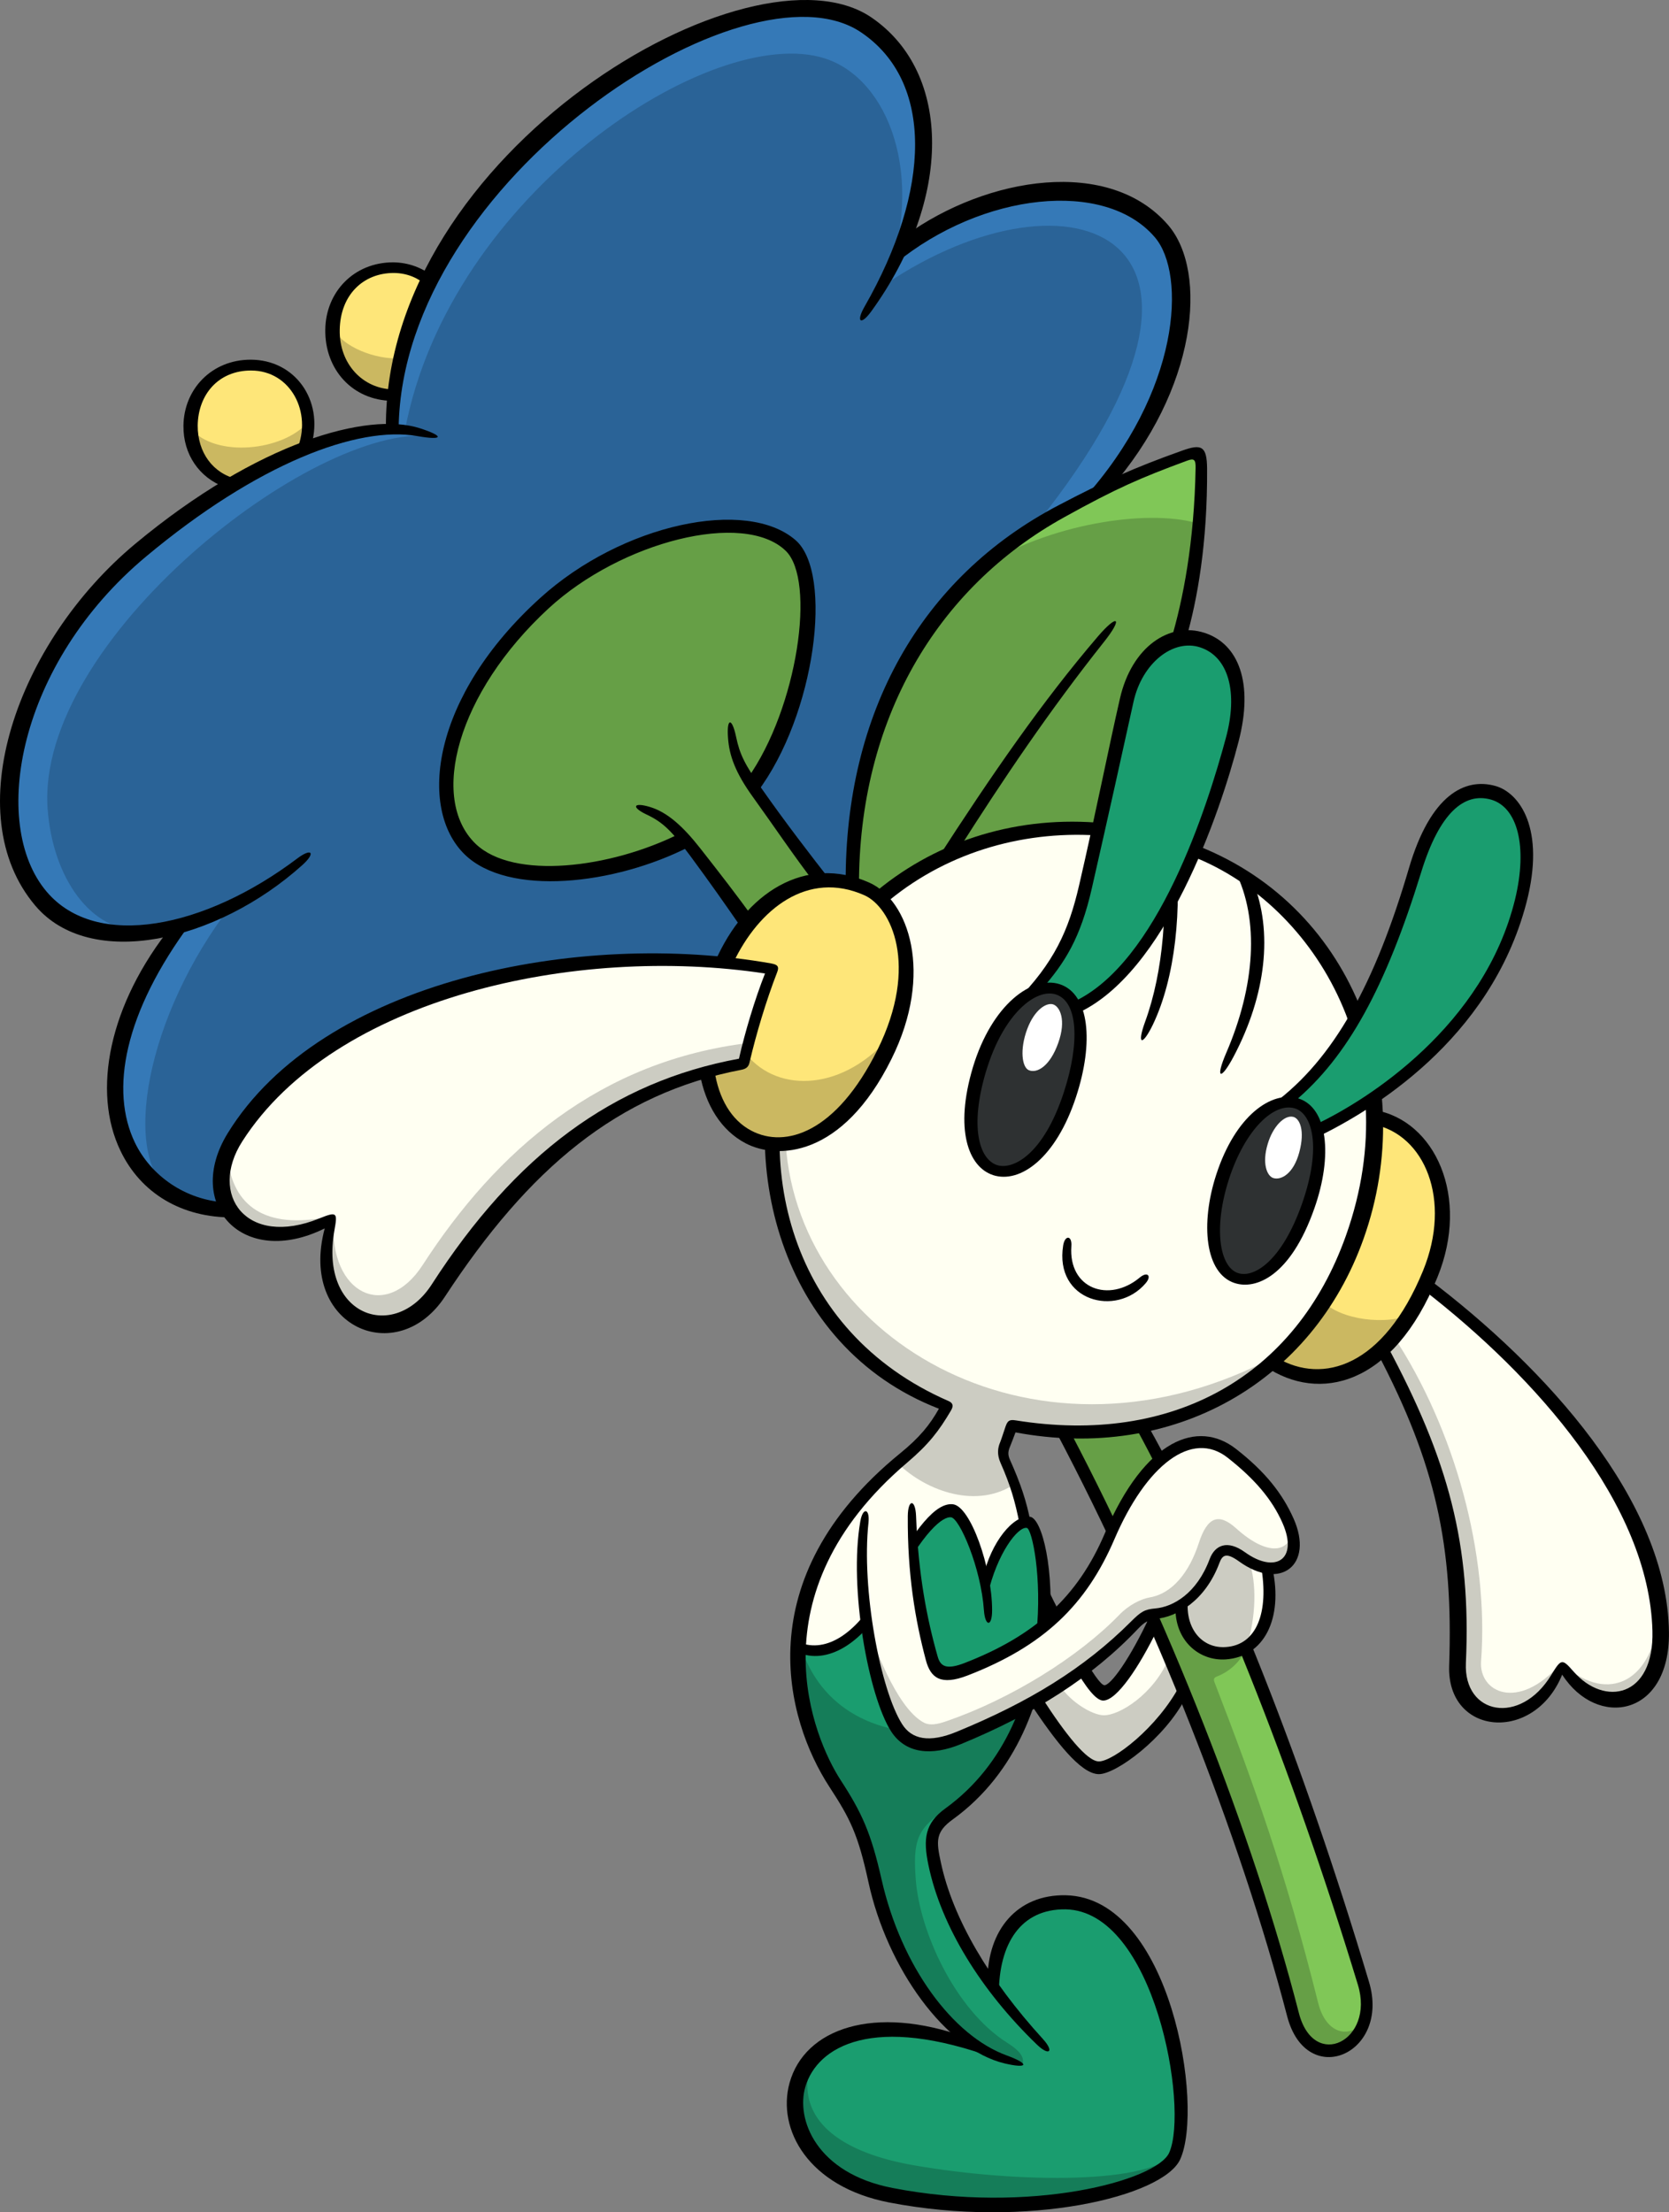 <?xml version="1.0" encoding="UTF-8"?>
<!-- Created with Inkscape (http://www.inkscape.org/) -->
<svg version="1.1" viewBox="0 0 67.643 89.652" xmlns="http://www.w3.org/2000/svg">
 <rect x="0" y="0" width="67.643" height="89.652" fill="#808080" stroke="none"/>
 <g transform="translate(-1.796 -1.958)">
  <path d="m11.016 50.985 22.405-7.341 4.473-7.214 8.65-14.602c2.91-3.8 3.969-8.65 2.406-10.425-1.563-1.771-5.447-2.783-10.633 0.508 2.148-4.77 0.169-8.315-1.859-9.286-4.343-2.079-18.148 5.043-18.779 16.627-6.16 0.631-13.54 6.545-15.103 12.281-1.517 5.555 1.255 9.305 6.283 8.019-2.991 4.416-4.046 10.594 2.156 11.434" fill="#3579b7"/>
  <path d="m34.171 68.792c0.115-2.556 1.351-5.27 4.25-7.734 0.859-0.731 1.274-1.301 1.752-2.11-6.598-2.699-8.304-9.952-6.244-15.461 2.398-6.418 9.232-9.648 16.084-7.122 5.986 2.202 9.047 9.008 6.649 15.753-2.11 5.929-7.696 8.758-13.847 7.638-0.108 0.296-0.185 0.516-0.273 0.735-0.096 0.219-0.119 0.416-0.008 0.678 0.339 0.805 0.62 1.64 0.812 2.495-0.412-0.027-1.24 1.032-1.571 2.452-0.296-1.455-1.001-2.907-1.386-2.941-0.608-0.058-1.54 1.151-2.448 2.803-1.193 2.183-2.217 3.157-3.769 2.814" fill="#fffff2"/>
  <path d="m44.98 79.057c-1.983-0.035-2.941 1.459-2.926 3.419-1.278-1.756-2.079-3.503-2.398-4.997-0.177-0.828-0.131-1.474 0.624-2.021 5.193-3.753 3.73-11.676 3.195-11.788-0.574-0.119-1.436 1.136-1.748 2.606-0.285-1.601-1.036-3.072-1.336-3.103-0.477-0.05-1.582 1.174-2.568 3.084-1.105 2.129-2.379 2.968-3.653 2.533-0.085 1.956 0.481 3.823 1.459 5.413 0.928 1.517 1.301 2.406 1.64 3.969 0.624 2.891 2.452 5.686 4.304 6.81-4.581-1.605-6.906-0.354-7.457 1.478-0.45 1.494 0.585 3.85 3.784 4.466 5.355 1.039 10.876-0.269 11.507-1.586 0.859-1.794-0.316-10.209-4.427-10.283" fill="#1a9d6f"/>
  <path d="m57.822 56.619c2.025 3.854 3.099 7.453 3.099 12.739 0 2.718 2.83 2.918 4.189-0.004 1.259 2.337 3.996 2.033 3.981-1.313-0.02-5.093-4.993-10.806-9.509-14.071-0.397 0.989-0.962 1.782-1.759 2.649" fill="#fffff2"/>
  <path d="m53.341 57.186c2.106 1.321 4.785 0.4 6.429-3.599 1.19-2.895 0.162-5.844-2.298-6.371 0.127 2.799-1.174 7.542-4.131 9.971" fill="#fee679"/>
  <path d="m49.766 70.474c-0.824 1.54-2.776 3.13-3.426 3.13-0.604 0-1.651-1.324-2.679-2.884 0.242-1.012 0.539-2.61 0.458-4.127 0.951 1.925 2.029 4 2.406 4 0.377 0 1.474-1.648 2.094-2.987 0.362 0.935 0.631 1.609 1.147 2.868" fill="#fffff2"/>
  <path d="m44.735 59.709c4.177 7.873 7.619 16.777 9.463 23.884 0.716 2.745 3.707 1.501 2.864-1.247-2.533-8.265-5.836-16.893-9.216-22.991" fill="#80c757"/>
  <path d="m36.34 37.748c-0.046-7.661 3.915-12.612 8.531-15.079 1.852-0.993 3.249-1.621 4.982-2.252 0.381-0.142 0.681 0.02 0.662 0.585-0.053 1.875-0.266 4.554-0.978 6.829-1.151 0.293-1.817 1.167-2.106 2.572-0.346 1.663-0.662 3.426-1.101 5.166-2.329-0.293-5.632 0.269-8.839 2.741-0.443-0.32-0.712-0.466-1.151-0.562" fill="#80c757"/>
  <path d="m19.25 13.296c-1.89-1.29-3.738 0.093-3.892 1.463-0.158 1.397 0.358 3.084 2.498 3.241 0.023-1.463 0.631-3.284 1.394-4.704" fill="#fee679"/>
  <path d="m11.17 21.51c-1.933-0.554-2.298-3.434-0.427-4.5 1.936-1.105 4.327 0.97 3.396 3.061-1.032 0.404-1.909 0.832-2.968 1.44" fill="#fee679"/>
  <path d="m43.844 23.144c9.339-11.703 1.394-14.764-6.175-9.659 1.659-4.37 0.146-8.327-2.441-9.159-4.558-1.467-15.218 5.486-17.02 15.072 0.258 0.012 0.72 0.135 1.063 0.231-4.816-0.508-16.034 8.312-15.545 15.106 0.204 2.799 1.759 5.016 3.838 4.924 1.066-0.05 2.564-0.539 3.63-1.055-3.503 4.531-4.497 10.225-2.464 11.684 0.82 0.589 1.509 0.731 2.314 0.693-0.624-1.321-0.173-2.895 1.655-4.627 4.038-3.819 10.718-6.221 18.548-5.324 0.955-2.668 3.176-3.796 5.078-3.257-0.281-4.677 2.021-11.237 7.519-14.629" fill="#2a6397"/>
  <path d="m33.641 48.323c0.554 8.027 10.329 13.728 19.895 8.569-2.606 2.753-7.087 3.673-10.698 2.957-0.15 0.277-0.227 0.443-0.296 0.643-0.077 0.2-0.053 0.485 0.05 0.716 0.185 0.404 0.223 0.423 0.37 0.862-1.54 1.066-3.599 0.331-4.762-0.793 0.939-0.789 1.494-1.336 1.936-2.291-5.193-2.633-6.929-6.109-7.057-10.652z" fill="#ccccc2"/>
  <path d="m34.231 68.621c1.301 4.189 6.321 4.189 9.216 2.51-0.624 1.802-1.709 3.138-3.442 4.254-1.082 0.697-1.197 1.29-1.097 2.703 0.15 2.137 1.601 5.32 3.707 6.652 0.458 0.289 0.712 0.554 0.627 0.862-2.937-0.747-5.128-3.53-6.171-8.215-0.242-1.101-0.67-1.948-1.224-2.841-1.321-2.129-1.786-4.015-1.617-5.925" fill="#157d59"/>
  <path d="m34.543 86.052c-0.269 1.929 1.409 3.145 4.269 3.65 4.335 0.758 9.817 0.758 10.575-0.539-0.096 1.055-3.195 2.156-7.322 2.156-7.684 0-8.731-3.295-7.522-5.266" fill="#157d59"/>
  <g fill="#669f46">
   <path d="m52.288 68.803c-0.227 0.493-0.647 0.885-1.151 1.086-0.131 0.05-0.173 0.104-0.119 0.239 1.617 4.189 2.864 7.657 4.2 12.989 0.304 1.232 1.224 1.505 1.879 0.766-0.578 1.628-2.371 1.555-2.883-0.327-1.005-3.673-3.692-12.388-5.748-16.184 0.397-0.008 0.882-0.142 1.24-0.412-0.05 1.313 0.847 2.364 2.583 1.844"/>
   <path d="m48.055 59.769c0.227 0.389 0.454 0.797 0.72 1.336-0.72 0.685-1.471 1.871-1.848 2.776-0.647-1.228-1.297-2.579-2.025-3.915 1.055 0.104 2.056 0.065 3.153-0.196"/>
   <path d="m32.314 33.751c2.271-3.114 2.853-8.435 1.551-9.69-1.936-1.859-7.122-0.354-9.986 2.325-4.162 3.896-4.908 8.158-3.061 9.967 1.713 1.679 5.852 1.028 8.72-0.4 0.774 0.932 1.748 2.241 2.587 3.473 0.693-0.935 1.925-1.775 3.007-1.798-1.255-1.578-2.063-2.676-2.818-3.877"/>
   <path d="m41.758 24.813c2.914-1.748 6.833-2.225 8.666-1.617-0.135 1.698-0.373 2.864-0.878 4.612-1.059 0.293-1.852 1.193-2.198 2.837-0.346 1.64-0.712 3.338-1.059 4.928-3.473-0.239-6.679 0.847-8.877 2.81-0.32-0.346-0.639-0.504-1.086-0.612-0.085-5.351 2.279-10.31 5.432-12.958"/>
  </g>
  <g fill="#cbb861">
   <path d="m55.412 54.69c0.693 0.751 2.583 1.005 3.665 0.504-1.952 2.687-4.046 3.095-5.74 1.971 0.697-0.631 1.432-1.478 2.075-2.475"/>
   <path d="m15.272 15.217c0.377 0.816 1.782 1.321 2.726 1.259-0.146 0.543-0.169 0.962-0.189 1.486-1.717 0-2.556-1.486-2.537-2.745"/>
   <path d="m9.531 19.326c0.986 1.193 3.75 0.92 4.754-0.273 0 0.231-0.023 0.627-0.061 0.882-1.444 0.712-2.094 1.005-2.999 1.613-1.193-0.397-1.694-1.467-1.694-2.221"/>
  </g>
  <g fill="#ccccc2">
   <path d="m58.273 56.107c2.475 3.75 3.877 8.824 3.55 13.17-0.096 1.255 1.49 2.048 3.191 0.135-1.201 3.064-4.231 2.279-4.096-0.154 0.246-4.381-0.731-7.957-3.107-12.635z"/>
   <path d="m65.138 69.371c1.594 1.555 3.592 0.989 3.884-1.925 0.466 3.084-1.933 4.677-3.915 1.983z"/>
   <path d="m44.762 70.286c0.462 0.678 1.297 1.159 1.74 1.182 0.647 0.035 2.079-0.87 2.676-2.333 0.289 0.708 0.235 0.566 0.589 1.34-1.19 1.998-2.883 3.176-3.426 3.13-0.543-0.046-1.894-1.586-2.522-2.749 0.562-0.3 0.547-0.335 0.943-0.57"/>
  </g>
  <g>
   <path d="m44.886 52.425c0.073-0.435 0.366-0.4 0.331 0.035-0.123 1.728 1.524 2.31 2.772 1.27 0.308-0.258 0.5-0.073 0.239 0.231-1.19 1.397-3.707 0.724-3.342-1.536"/>
   <path d="m42.953 60.004c-0.061 0.162-0.158 0.427-0.219 0.57-0.077 0.185-0.104 0.32-0.008 0.535 0.431 0.962 0.674 1.675 0.847 2.579l-0.454 0.035c-0.181-0.928-0.377-1.59-0.774-2.487-0.15-0.343-0.108-0.612-0.015-0.828 0.058-0.139 0.162-0.481 0.219-0.639 0.085-0.235 0.15-0.293 0.42-0.25 6.36 1.02 11.349-1.779 13.378-7.492 2.595-7.295-1.386-13.59-6.425-15.441-5.844-2.156-13.089 0.02-15.699 7.006-2.025 5.424-0.481 12.311 6.013 15.141 0.169 0.073 0.223 0.185 0.1 0.389-0.485 0.824-0.897 1.363-1.771 2.106-6.294 5.351-3.784 11.191-2.703 12.862 0.87 1.336 1.236 2.148 1.663 4.031 0.797 3.526 2.883 6.337 5.074 7.134 0.966 0.354 0.843 0.543-0.085 0.323-2.398-0.57-4.766-3.865-5.521-7.349-0.423-1.944-0.739-2.568-1.586-3.865-1.759-2.706-3.365-8.423 2.864-13.505 0.797-0.647 1.213-1.163 1.578-1.813-6.51-2.518-8.312-10.163-6.248-15.688 2.471-6.618 9.555-9.771 16.488-7.218 6.51 2.394 9.251 9.609 6.972 16.015-2.075 5.836-7.711 9.051-14.109 7.85"/>
   <path d="m49.412 36.133c0.312 2.649 0.015 5.467-0.897 7.361-0.427 0.874-0.651 0.808-0.308-0.131 0.739-2.021 0.966-4.739 0.639-7.368z"/>
   <path d="m52.574 37.68c0.824 2.029 0.535 4.604-0.781 7.095-0.527 0.993-0.754 0.909-0.3-0.146 1.167-2.703 1.359-5.394 0.362-7.376z"/>
   <path d="m34.205 68.523c1.066 0.416 2.337-0.308 3.442-2.371 1.24-2.317 2.09-3.307 2.768-3.234 0.712 0.073 1.59 2.568 1.59 4.293 0.004 0.678-0.281 0.681-0.331 0.008-0.119-1.732-0.989-3.734-1.332-3.773-0.316-0.043-1.109 0.512-2.368 2.945-1.193 2.314-2.729 3.007-3.815 2.537z"/>
   <path d="m43.416 63.878c-0.35-0.081-1.213 1.02-1.594 2.726l-0.173-0.751c0.308-1.382 1.216-2.522 1.894-2.429 0.978 0.135 2.117 8.469-3.126 12.261-0.712 0.512-0.678 0.882-0.489 1.748 0.485 2.279 1.967 4.777 4.127 7.145 0.493 0.539 0.254 0.712-0.239 0.231-2.24-2.16-3.877-4.777-4.393-7.276-0.216-1.047-0.146-1.686 0.685-2.287 5.016-3.63 3.715-11.276 3.307-11.368"/>
   <path d="m42.19 85.392c-5.02-1.859-7.264-0.493-7.75 1.12-0.4 1.328 0.443 3.515 3.526 4.112 5.578 1.086 10.718-0.296 11.218-1.432 0.801-1.813-0.593-9.794-4.204-9.859-1.809-0.02-2.703 1.378-2.703 3.453l-0.458-0.57c0-2.037 1.197-3.496 3.176-3.453 4.246 0.093 5.617 8.562 4.631 10.706-0.693 1.501-6.179 2.83-11.792 1.744-3.28-0.635-4.558-2.957-4.038-4.847 0.608-2.198 3.422-3.203 7.184-1.836z"/>
   <path d="m49.845 70.764c-0.843 1.64-2.814 3.091-3.511 3.091-0.743 0-1.775-1.359-2.764-2.841l0.45-0.266c0.955 1.482 1.829 2.591 2.314 2.591 0.57 0 2.371-1.359 3.292-3.107z"/>
   <path d="m48.69 68.016c-0.72 1.482-1.628 2.857-2.183 2.857-0.601 0-1.694-2.31-2.452-3.842l0.061-0.982c0.997 2.075 2.133 4.162 2.433 4.2 0.25 0.031 1.047-1.063 1.879-2.86z"/>
   <path d="m48.303 59.696c3.103 5.513 6.317 13.682 8.978 22.579 0.878 2.933-2.533 4.396-3.318 1.39-1.917-7.349-5.424-16.223-9.378-23.707l0.593 0.031c3.919 7.468 7.376 16.227 9.259 23.541 0.608 2.371 3.084 1.128 2.394-1.136-2.699-8.862-5.99-17.062-9.016-22.617z"/>
   <path d="m57.502 46.941c2.456 0.416 3.881 3.519 2.552 6.776-1.798 4.427-4.808 5.085-6.976 3.619l0.477-0.35c1.856 1.086 4.316 0.362 5.913-3.526 1.186-2.895 0.058-5.521-1.998-5.932z"/>
   <path d="m59.679 53.776-0.181 0.458c4.531 3.507 9.139 8.689 9.27 13.821 0.069 2.695-1.944 3.08-3.199 1.64-0.466-0.531-0.497-0.524-0.905 0.146-1.251 2.056-3.553 1.613-3.457-0.489 0.216-4.785-0.685-8.192-3.211-12.904l-0.377 0.331c2.371 4.52 3.08 7.815 2.91 12.673-0.104 2.853 3.449 3.161 4.581 0.37 1.413 2.202 4.369 1.713 4.327-1.713-0.061-5.328-5.001-10.737-9.759-14.333"/>
   <path d="m32.096 33.499c2.021-2.849 2.783-8.031 1.54-9.224-1.698-1.632-6.664-0.373-9.605 2.337-3.703 3.415-4.851 7.711-2.96 9.54 1.524 1.471 5.455 1.001 8.277-0.416l0.4 0.527c-3.041 1.559-7.364 2.04-9.124 0.316-1.894-1.856-1.344-6.398 3.072-10.394 3.311-2.995 8.362-4.069 10.348-2.333 1.536 1.344 0.801 7.076-1.559 10.209z"/>
   <path d="m31.946 39.701c-0.874-1.263-1.328-1.909-2.164-3.045-0.762-1.024-1.116-1.378-1.782-1.69-0.631-0.3-0.539-0.508 0.131-0.308 0.708 0.212 1.34 0.781 2.04 1.671 0.916 1.167 1.451 1.863 2.164 2.841z"/>
   <path d="m32.697 33.96c0.897 1.282 1.983 2.699 2.818 3.761l-0.678 0.046c-0.797-1.02-1.725-2.402-2.529-3.515-0.708-0.982-0.955-1.675-1.005-2.379-0.065-0.824 0.158-0.862 0.327-0.05 0.15 0.705 0.335 1.093 1.066 2.137"/>
   <path d="m36.07 37.748c-0.027-6.903 3.034-12.388 8.635-15.318 1.867-0.978 3.03-1.509 5.001-2.21 0.774-0.277 1.005-0.2 1.012 0.72 0.02 3.03-0.4 5.351-0.851 6.906l-0.624 0.093c0.512-1.698 0.955-4.035 1.009-7.006 0.008-0.346-0.053-0.416-0.35-0.304-1.89 0.697-2.864 1.12-4.955 2.279-5.213 2.876-8.35 8.235-8.338 14.964z"/>
   <path d="m39.72 36.868c2.306-3.573 4.331-6.498 6.564-9.108 0.816-0.955 1.043-0.778 0.258 0.208-2.21 2.783-4.088 5.563-5.952 8.504z"/>
   <path d="m13.836 20.168c0.62-1.471-0.242-3.195-1.867-3.195-1.324 0-2.144 0.978-2.16 2.229-0.008 1.089 0.62 1.948 1.601 2.171l-0.512 0.323c-1.024-0.381-1.679-1.324-1.667-2.483 0.015-1.486 1.147-2.679 2.722-2.679 1.802 0 2.957 1.64 2.475 3.419z"/>
   <path d="m19.103 13.544c-0.339-0.312-0.789-0.52-1.347-0.524-1.247 0-2.167 0.897-2.191 2.302-0.027 1.382 0.935 2.398 2.179 2.418l-0.061 0.462c-1.598-0.023-2.733-1.27-2.703-2.899 0.023-1.501 1.147-2.714 2.753-2.714 0.631 0.008 1.17 0.223 1.601 0.558z"/>
   <path d="m11.249 51.293c-2.094 0.02-3.75-0.986-4.57-2.699-1.159-2.402-0.481-5.932 2.09-9.128l0.774-0.127c-2.733 3.676-3.295 6.814-2.279 8.924 0.639 1.321 2.013 2.325 3.692 2.425z"/>
   <path d="m3.227 38.66c-3.161-3.727-0.762-10.652 4.046-14.66 4.993-4.154 9.436-5.359 11.534-4.689 1.016 0.327 0.959 0.504-0.093 0.32-2.425-0.427-6.479 1.109-10.991 4.874-5.186 4.323-6.371 10.833-4.038 13.586 2.021 2.387 6.421 1.478 10.159-1.344 0.589-0.443 0.758-0.231 0.212 0.262-3.488 3.141-8.612 4.273-10.829 1.651"/>
   <path d="m17.437 19.288c-0.077-11.16 14.837-19.949 19.688-16.615 3.265 2.241 3.265 7.364-0.012 11.896-0.424 0.589-0.639 0.447-0.277-0.185 2.706-4.724 2.803-9.132-0.146-11.118-4.62-3.118-18.59 5.959-18.737 16.023z"/>
   <path d="m38.494 11.503c3.326-2.402 8.281-3.184 10.652-0.416 1.621 1.898 1.17 6.66-2.379 10.698l-1.078 0.416c3.958-4.381 4.189-9.135 2.914-10.625-2.021-2.371-6.999-1.813-10.506 1.051z"/>
  </g>
  <path d="m43.589 42.173c1.305-1.513 1.84-2.633 2.198-4.254 0.689-3.061 1.251-5.728 1.667-7.588 0.416-1.863 1.79-2.841 3.061-2.425 1.274 0.416 1.771 2.029 1.224 4.038-1.005 3.7-3.122 9.355-6.329 10.837-0.285-0.743-0.882-1.024-1.821-0.608" fill="#1a9d6f"/>
  <path d="m53.878 46.618c2.552-2.048 4.169-5.601 5.278-9.386 0.67-2.283 1.698-3.576 3.157-3.157 1.374 0.393 1.621 2.445 1.105 4.408-1.205 4.55-4.851 7.634-8.231 9.293-0.142-0.816-0.751-1.228-1.309-1.159" fill="#1a9d6f"/>
  <path d="m44.66 42.06c-0.989-0.327-2.514 0.889-3.222 3.249-0.735 2.448-0.154 3.8 0.693 4.073 0.851 0.273 2.225-0.608 3.03-3.061 0.716-2.187 0.47-3.942-0.5-4.262" fill="#2e3132"/>
  <path d="m54.36 46.684c-0.924-0.289-2.306 0.735-3.026 2.957-0.751 2.317-0.235 3.854 0.578 4.112 0.82 0.266 2.09-0.597 2.914-2.933 0.735-2.09 0.473-3.842-0.466-4.135" fill="#2e3132"/>
  <path d="m44.487 42.663c-0.262-0.093-0.758 0.193-1.059 0.997-0.312 0.839-0.208 1.551 0.065 1.667 0.339 0.142 0.862-0.169 1.193-1.105 0.335-0.939 0.061-1.467-0.2-1.559" fill="#fff"/>
  <path d="m54.217 47.22c-0.366-0.096-0.839 0.4-1.043 1.101-0.235 0.781-0.031 1.286 0.219 1.374 0.323 0.108 0.832-0.173 1.063-1.047 0.239-0.897 0.008-1.359-0.239-1.428" fill="#fff"/>
  <path d="m36.957 38c1.752 0.778 2.075 3.827 0.681 6.649-1.617 3.261-3.753 4.269-5.474 3.376-1.948-1.009-2.418-4.242-0.843-7.345 1.386-2.741 3.703-3.538 5.636-2.679" fill="#fee679"/>
  <g fill="#fffff2">
   <path d="m15.257 51.312c-1.27 4.038 2.46 5.702 4.273 2.872 3.561-5.551 7.565-8.196 12.385-9.124 0.335-0.959 0.874-2.61 1.186-3.838-7.75-1.317-17.974 0.835-21.751 6.833-1.675 2.668 0.543 5.182 3.908 3.257"/>
   <path d="m36.829 63.632c-0.281 2.51 0.381 6.899 1.305 8.354 0.477 0.754 1.432 0.866 2.549 0.404 2.718-1.12 5.043-2.522 7.111-4.589 0.312-0.312 0.477-0.408 0.824-0.443 0.805-0.073 1.863-0.701 2.406-2.144 0.162-0.443 0.643-0.497 1.101-0.166 1.401 1.005 2.687 0.366 1.89-1.432-0.493-1.12-1.34-2.021-2.294-2.776-1.401-1.105-3.438-0.135-4.939 3.361-1.113 2.599-2.907 4.289-5.821 5.417-0.735 0.285-1.232 0.181-1.394-0.439-0.424-1.598-0.778-3.692-0.808-5.786-0.023-1.382-1.752-1.355-1.929 0.239"/>
   <path d="m49.675 66.991c-0.069 1.155 0.754 2.056 1.79 1.986 1.444-0.096 2.056-1.648 1.663-3.496-0.343-0.073-0.72-0.212-1.036-0.447-0.516-0.381-0.835-0.262-1.016 0.135-0.354 0.778-0.789 1.417-1.401 1.821"/>
  </g>
  <path d="m37.953 43.857c-1.933 2.329-4.608 2.418-5.894 0.843l-0.131 0.331c-0.574 0.127-1.051 0.277-1.451 0.385 0.108 1.139 0.824 2.46 2.144 2.81 1.917 0.508 4.196-1.282 5.332-4.37" fill="#cbb861"/>
  <g fill="#ccccc2">
   <path d="m11.046 49.073c0.285 1.875 1.663 2.753 4.273 2.148l-0.012 0.069c-1.89 1.471-5.259 0.535-4.262-2.217"/>
   <path d="m15.317 51.423c-0.181 2.968 2.121 4.096 3.607 1.802 3.014-4.658 7.195-8.289 13.27-9.008l-0.269 0.816c-5.625 1.039-9.466 4.577-12.358 9.07-1.513 2.352-5.474 1.998-4.373-2.645 0.053-0.243 0.139-0.266 0.123-0.035"/>
   <path d="m39.246 71.77c0.231 0.119 0.524 0.073 0.909-0.061 2.602-0.897 5.343-2.595 7.006-4.312 0.37-0.385 0.87-0.643 1.236-0.705 0.939-0.162 1.609-1.051 1.979-2.183 0.354-1.105 0.824-1.244 1.524-0.612 1.267 1.143 2.183 0.993 2.264 0.065 0.412 1.671-0.882 1.898-2.083 1.047-0.539-0.381-0.924-0.246-1.063 0.196-0.308 0.966-1.228 1.998-2.341 2.144-0.377 0.046-0.658 0.196-0.905 0.439-1.802 1.763-4.412 3.711-7.468 4.7-1.251 0.404-2.04-0.061-2.275-0.635-0.377-0.912-0.835-2.252-0.909-3.557 0 0 0.955 2.864 2.125 3.473"/>
   <path d="m52.416 65.213c0.323 0.874 0.285 2.302-0.088 3.438-1.097 0.801-2.718-0.038-2.676-1.671 0.658-0.273 1.07-1.047 1.305-1.717 0.239-0.674 0.724-0.62 1.459-0.05"/>
  </g>
  <g>
   <path d="m37.904 72.109c-0.905-1.428-1.713-5.79-1.24-8.5 0.1-0.578 0.389-0.531 0.331 0.05-0.293 2.71 0.485 6.787 1.363 8.169 0.385 0.608 1.086 0.778 2.225 0.304 2.899-1.193 5.139-2.549 7.049-4.458 0.408-0.408 0.554-0.497 0.993-0.535 0.716-0.065 1.675-0.601 2.198-2.002 0.212-0.562 0.712-0.793 1.428-0.277 1.232 0.889 2.179 0.296 1.524-1.182-0.427-0.97-1.139-1.794-2.221-2.645-1.459-1.151-3.307 0.308-4.589 3.295-1.143 2.668-2.868 4.335-5.952 5.528-1.089 0.42-1.498 0.1-1.69-0.612-0.439-1.648-0.751-3.499-0.735-5.852 0.008-0.693 0.308-0.693 0.335 0 0.088 2.352 0.439 4.169 0.878 5.705 0.115 0.408 0.373 0.527 1.078 0.258 2.857-1.105 4.597-2.676 5.698-5.266 1.636-3.842 3.773-4.6 5.297-3.426 1.201 0.932 1.898 1.821 2.352 2.841 0.828 1.871-0.531 2.941-2.21 1.732-0.512-0.37-0.674-0.273-0.797 0.058-0.578 1.544-1.725 2.191-2.575 2.268-0.277 0.023-0.481 0.146-0.708 0.385-1.89 2.002-4.25 3.476-7.191 4.689-1.182 0.489-2.252 0.4-2.841-0.527"/>
   <path d="m49.938 66.833c-0.096 1.151 0.597 1.94 1.54 1.871 1.244-0.081 1.763-1.394 1.424-3.303l0.466 0.112c0.439 2.056-0.346 3.588-1.898 3.692-1.078 0.069-2.071-0.766-2.033-2.137z"/>
   <path d="m31.746 44.861c-5.109 0.943-9.058 3.884-12.454 9.151-1.517 2.348-4.566 1.282-3.942-2.198 0.127-0.712 0.115-0.774-0.608-0.481-2.964 1.205-4.512-0.962-3.126-3.122 3.727-5.821 13.505-7.969 21.185-6.803-0.416 1.051-0.82 2.41-1.055 3.453m1.321-3.857c-7.815-1.39-18.244 0.697-22.044 6.88-1.775 2.891 0.616 5.497 3.934 3.854-1.07 3.996 2.945 5.713 4.878 2.756 3.392-5.174 6.983-8.219 12.015-9.185 0.181-0.035 0.285-0.115 0.323-0.293 0.266-1.139 0.67-2.498 1.12-3.657 0.093-0.231 0.012-0.312-0.227-0.354"/>
   <path d="m41.762 45.363c-0.666 2.217-0.3 3.569 0.447 3.811 0.647 0.204 1.879-0.435 2.699-2.937 0.662-2.021 0.578-3.684-0.312-3.977-0.797-0.266-2.125 0.754-2.833 3.103m0.281 4.215c-1.005-0.327-1.571-1.852-0.816-4.373 0.77-2.545 2.398-3.73 3.522-3.361 1.197 0.397 1.39 2.341 0.654 4.574-0.816 2.479-2.268 3.515-3.361 3.161"/>
   <path d="m51.604 49.744c-0.635 1.96-0.389 3.561 0.373 3.807 0.624 0.204 1.759-0.454 2.591-2.818 0.808-2.314 0.404-3.642-0.289-3.857-0.839-0.258-2.013 0.835-2.676 2.868m0.239 4.212c-1.209-0.389-1.401-2.402-0.754-4.393 0.778-2.398 2.248-3.426 3.33-3.091 1.186 0.37 1.401 2.31 0.651 4.446-0.978 2.799-2.402 3.307-3.226 3.037"/>
   <path d="m45.277 42.571c3.449-1.559 5.463-7.965 6.202-10.706 0.5-1.836 0.119-3.292-1.043-3.673-1.093-0.358-2.352 0.635-2.699 2.202-0.416 1.89-1.005 4.558-1.69 7.561-0.458 2.01-1.082 3.018-2.075 4.138l-1.028 0.477c1.578-1.598 2.164-2.903 2.587-4.735 0.678-2.933 1.197-5.574 1.655-7.569 0.477-2.098 2.01-3.126 3.434-2.66 1.371 0.447 1.994 2.021 1.374 4.404-0.751 2.903-2.964 9.409-6.552 11.018z"/>
   <path d="m55.119 47.528c2.133-1.005 6.826-4.004 8.081-9.124 0.52-2.156 0.096-3.734-0.974-4.042-1.078-0.304-2.083 0.516-2.829 2.937-1.444 4.681-2.987 7.495-5.159 9.312l-0.828 0.073c2.448-1.817 4.115-4.866 5.49-9.547 0.878-2.983 2.275-3.676 3.511-3.326 0.955 0.273 2.04 1.705 1.247 4.739-1.467 5.59-6.333 8.443-8.45 9.474z"/>
   <path d="m30.773 40.94c1.224-2.81 3.665-4.366 6.252-3.215 1.598 0.708 2.626 3.676 0.905 7.141-1.998 4.035-4.654 4.077-5.902 3.43-1.016-0.527-1.64-1.571-1.871-2.837l0.597-0.115c0.169 1.113 0.67 2.01 1.505 2.441 1.359 0.708 3.426 0.096 5.101-3.284 1.698-3.434 0.543-5.786-0.531-6.263-2.291-1.02-4.277 0.543-5.32 2.749z"/>
  </g>
 </g>
</svg>
